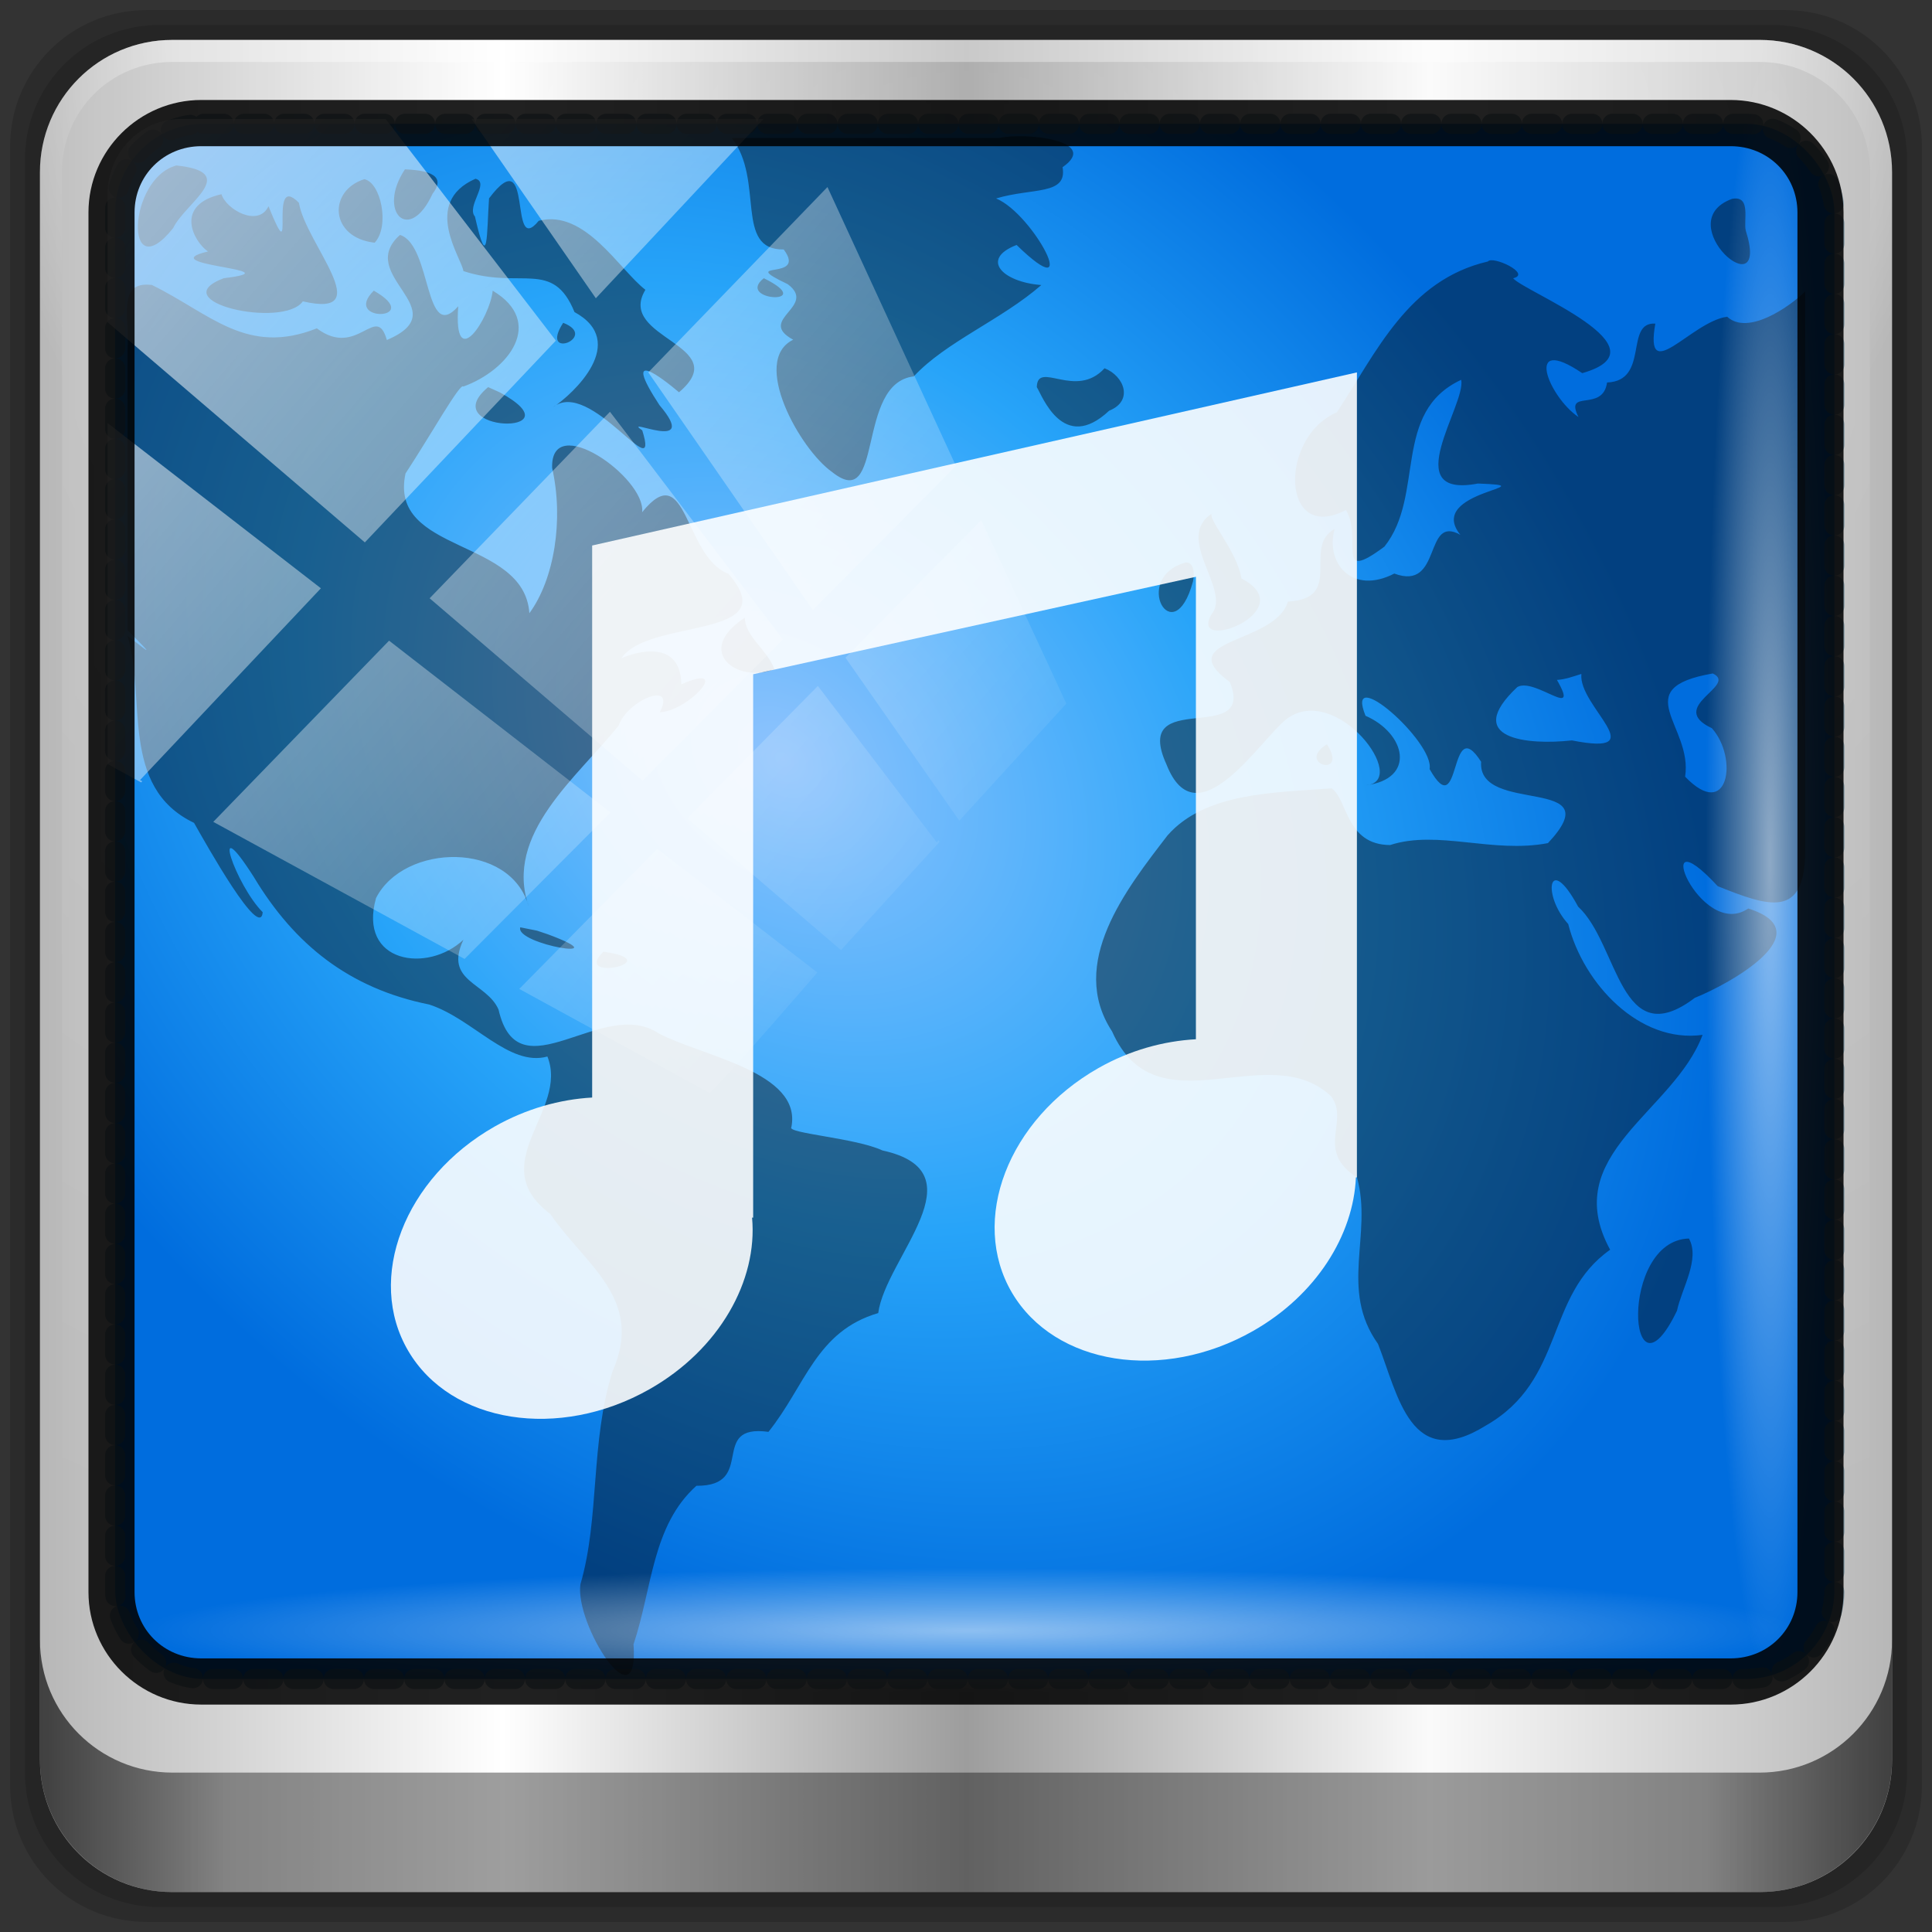 <?xml version="1.0" encoding="UTF-8" standalone="no"?>
<svg
   xmlns:dc="http://purl.org/dc/elements/1.1/"
   xmlns:cc="http://creativecommons.org/ns#"
   xmlns:rdf="http://www.w3.org/1999/02/22-rdf-syntax-ns#"
   xmlns:svg="http://www.w3.org/2000/svg"
   xmlns="http://www.w3.org/2000/svg"
   xmlns:xlink="http://www.w3.org/1999/xlink"
   xmlns:sodipodi="http://sodipodi.sourceforge.net/DTD/sodipodi-0.dtd"
   xmlns:inkscape="http://www.inkscape.org/namespaces/inkscape"
   viewBox="0 0 48 48"
   version="1.1"
   id="svg51"
   sodipodi:docname="qomp.svg"
   inkscape:version="0.92.2 2405546, 2018-03-11">
  <rect x="0" y="0" width="48" height="48" fill="#333333" stroke="none"/>
  <sodipodi:namedview
     pagecolor="#ffffff"
     bordercolor="#666666"
     borderopacity="1"
     objecttolerance="10"
     gridtolerance="10"
     guidetolerance="10"
     inkscape:pageopacity="0"
     inkscape:pageshadow="2"
     inkscape:window-width="1920"
     inkscape:window-height="1025"
     id="namedview53"
     showgrid="false"
     inkscape:zoom="4.9166667"
     inkscape:cx="24"
     inkscape:cy="22.372881"
     inkscape:window-x="0"
     inkscape:window-y="25"
     inkscape:window-maximized="1"
     inkscape:current-layer="svg51" />
  <defs
     id="defs7">
    <linearGradient
       id="linearGradient3764"
       x1="1"
       x2="47"
       gradientUnits="userSpaceOnUse"
       gradientTransform="matrix(0,-1,1,0,-1.5e-6,48)">
      <stop
         style="stop-color:#48768a;stop-opacity:1"
         id="stop2" />
      <stop
         offset="1"
         style="stop-color:#4f8197;stop-opacity:1"
         id="stop4" />
    </linearGradient>
    <radialGradient
       r="43.199"
       fy="44.893"
       fx="13.948"
       cy="44.893"
       cx="13.948"
       gradientTransform="matrix(0.475,0,0,0.036,17.447,38.896)"
       gradientUnits="userSpaceOnUse"
       id="radialGradient3452"
       xlink:href="#linearGradient4133-1"
       inkscape:collect="always" />
    <linearGradient
       id="linearGradient4133-1"
       inkscape:collect="always">
      <stop
         id="stop4135-5"
         offset="0"
         style="stop-color:#ffffff;stop-opacity:1;" />
      <stop
         id="stop4137-6"
         offset="1"
         style="stop-color:#ffffff;stop-opacity:0;" />
    </linearGradient>
    <radialGradient
       r="43.199"
       fy="44.893"
       fx="13.948"
       cy="44.893"
       cx="13.948"
       gradientTransform="matrix(0.469,0,0,0.037,14.886,-45.638)"
       gradientUnits="userSpaceOnUse"
       id="radialGradient3450"
       xlink:href="#linearGradient4133-1"
       inkscape:collect="always" />
    <linearGradient
       y2="14.514"
       x2="50.528"
       y1="-28.642"
       x1="2.771"
       gradientUnits="userSpaceOnUse"
       id="linearGradient3448"
       xlink:href="#linearGradient4133-1"
       inkscape:collect="always" />
    <clipPath
       id="clipPath4156-4-0"
       clipPathUnits="userSpaceOnUse">
      <path
         inkscape:connector-curvature="0"
         id="path4158-0-3"
         d="m 27.046,-55.695 -14.214,13.321 h 0.061 l 15.653,21.771 10.231,-10.546 C 38.562,-32.302 27.468,-54.819 27.046,-55.695 Z M 9.647,-39.383 -5.241,-25.321 15.988,-7.806 26.372,-18.383 Z m 31.491,12.951 -9.741,9.714 8.945,12.458 7.781,-7.555 z m -49.84,4.379 -13.754,12.982 26.283,13.846 0.061,-0.062 -0.123,-0.062 L 13.599,-5.401 -8.702,-22.053 Z m 38.015,7.401 -9.803,9.775 11.579,9.559 7.628,-7.401 -8.669,-11.009 z m 20.187,5.674 -7.383,7.216 6.188,8.542 5.82,-6.137 z m -32.195,6.322 -9.557,9.498 13.662,7.185 7.934,-7.678 z m 23.312,2.374 -7.107,6.938 8.363,6.907 5.361,-5.674 -0.061,-0.092 -0.092,0.123 -6.464,-8.203 z m -8.73,8.542 -7.505,7.339 10.354,5.458 c 1.397,-1.321 5.675,-6.123 5.851,-6.322 z"
         style="opacity:0.6;fill:#ffffff;fill-opacity:1;stroke:none" />
    </clipPath>
    <linearGradient
       id="linearGradient3948-58">
      <stop
         offset="0"
         style="stop-color:#000000;stop-opacity:0.569"
         id="stop3950-6" />
      <stop
         offset="0.07"
         style="stop-color:#000000;stop-opacity:0"
         id="stop3952-2" />
      <stop
         offset="0.203"
         style="stop-color:#3c3c3c;stop-opacity:0.09"
         id="stop3954-8" />
      <stop
         offset="0.266"
         style="stop-color:#888888;stop-opacity:0.137"
         id="stop3956-4" />
      <stop
         offset="0.35"
         style="stop-color:#bbbbbb;stop-opacity:0.184"
         id="stop3958-7" />
      <stop
         offset="0.439"
         style="stop-color:#757575;stop-opacity:0.137"
         id="stop3960-2" />
      <stop
         offset="0.498"
         style="stop-color:#383838;stop-opacity:0.09"
         id="stop3962-4" />
      <stop
         offset="0.659"
         style="stop-color:#8a8a8a;stop-opacity:0.192"
         id="stop3964-0" />
      <stop
         offset="1"
         style="stop-color:#292929;stop-opacity:0.61"
         id="stop3966-6" />
    </linearGradient>
    <radialGradient
       gradientUnits="userSpaceOnUse"
       gradientTransform="matrix(0.439,0.394,-0.299,0.334,13.671,-8.992)"
       r="43.669"
       fy="37.641"
       fx="38.793"
       cy="37.641"
       cx="38.793"
       id="radialGradient4230"
       xlink:href="#linearGradient3921"
       inkscape:collect="always" />
    <linearGradient
       id="linearGradient3921">
      <stop
         id="stop3923"
         offset="0"
         style="stop-color:#8ec3fd;stop-opacity:1" />
      <stop
         id="stop911"
         offset="0.521"
         style="stop-color:#27a4f9;stop-opacity:1" />
      <stop
         id="stop3925"
         offset="1"
         style="stop-color:#006dde;stop-opacity:1" />
    </linearGradient>
    <linearGradient
       y2="47"
       x2="90"
       y1="47"
       x1="6"
       gradientTransform="matrix(0.548,0,0,0.548,-2.295,-1.747)"
       gradientUnits="userSpaceOnUse"
       id="linearGradient4071"
       xlink:href="#linearGradient6139-0"
       inkscape:collect="always" />
    <linearGradient
       id="linearGradient6139-0">
      <stop
         style="stop-color:#b7b7b7;stop-opacity:1;"
         offset="0"
         id="stop6141-2" />
      <stop
         id="stop6151-0"
         offset="0.25"
         style="stop-color:#ffffff;stop-opacity:1;" />
      <stop
         id="stop6147-1"
         offset="0.5"
         style="stop-color:#9d9d9d;stop-opacity:1;" />
      <stop
         style="stop-color:#fafafa;stop-opacity:1;"
         offset="0.75"
         id="stop6149-4" />
      <stop
         style="stop-color:#b7b7b7;stop-opacity:1;"
         offset="1"
         id="stop6143-4" />
    </linearGradient>
    <radialGradient
       r="41"
       fy="6.213"
       fx="158"
       cy="6.213"
       cx="158"
       gradientTransform="matrix(0,0.888,-1.117,0,30.938,-134.61)"
       gradientUnits="userSpaceOnUse"
       id="radialGradient4073"
       xlink:href="#linearGradient4133-1"
       inkscape:collect="always" />
    <radialGradient
       r="42"
       fy="-27"
       fx="48"
       cy="-27"
       cx="48"
       gradientTransform="matrix(-0.587,0,0,-0.479,52.192,-11.95)"
       gradientUnits="userSpaceOnUse"
       id="radialGradient4075"
       xlink:href="#linearGradient4091-0-3-0-7"
       inkscape:collect="always" />
    <linearGradient
       id="linearGradient4091-0-3-0-7">
      <stop
         id="stop4093-3-6-4-2"
         offset="0"
         style="stop-color:#ffffff;stop-opacity:1;" />
      <stop
         style="stop-color:#ffffff;stop-opacity:1;"
         offset="0.8"
         id="stop4099-6-1-8-3" />
      <stop
         id="stop4095-1-0-7-9"
         offset="1"
         style="stop-color:#ffffff;stop-opacity:0;" />
    </linearGradient>
    <linearGradient
       gradientTransform="matrix(0.495,0,0,0.495,0.25,0.25)"
       gradientUnits="userSpaceOnUse"
       y2="88.172"
       x2="94.5"
       y1="88.172"
       x1="1.5"
       id="linearGradient4129"
       xlink:href="#linearGradient3832-0-6-1-1"
       inkscape:collect="always" />
    <linearGradient
       id="linearGradient3832-0-6-1-1">
      <stop
         id="stop3834-6-3-7-1"
         offset="0"
         style="stop-color:#000000;stop-opacity:1;" />
      <stop
         style="stop-color:#000000;stop-opacity:0.588;"
         offset="0.1"
         id="stop3872-2-4" />
      <stop
         id="stop3844-6-2-7-6"
         offset="0.9"
         style="stop-color:#000000;stop-opacity:0.588;" />
      <stop
         id="stop3836-5-0-2-9"
         offset="1"
         style="stop-color:#000000;stop-opacity:1;" />
    </linearGradient>
    <radialGradient
       gradientUnits="userSpaceOnUse"
       gradientTransform="matrix(0.482,0,0,0.024,17.023,39.916)"
       r="43.199"
       fy="44.893"
       fx="13.948"
       cy="44.893"
       cx="13.948"
       id="radialGradient4139"
       xlink:href="#linearGradient4133-1"
       inkscape:collect="always" />
    <radialGradient
       r="43.199"
       fy="44.893"
       fx="13.948"
       cy="44.893"
       cx="13.948"
       gradientTransform="matrix(0.44,0,0,0.024,15.457,-45.132)"
       gradientUnits="userSpaceOnUse"
       id="radialGradient4143"
       xlink:href="#linearGradient4133-1"
       inkscape:collect="always" />
  </defs>
  <g
     id="g33">
    <g
       id="g31">
      <g
         transform="translate(1,1)"
         id="g29">
        <g
           style="opacity:0.1"
           id="g27">
          <!-- color: #5fad38 -->
        </g>
      </g>
    </g>
  </g>
  <g
     id="g37">
    <g
       id="g35">
      <!-- color: #5fad38 -->
    </g>
  </g>
  <path
     style="display:inline;opacity:0.15;fill:#000000;fill-opacity:1;fill-rule:nonzero;stroke:none;stroke-width:0.497"
     d="M 44.357,0.25 H 3.643 c -1.88,0 -3.393,1.513 -3.393,3.393 v 40.714 c 0,1.88 1.513,3.393 3.393,3.393 H 44.357 C 46.237,47.75 47.75,46.237 47.75,44.357 V 3.643 c 0,-1.88 -1.513,-3.393 -3.393,-3.393 z"
     id="path3288"
     inkscape:connector-curvature="0" />
  <path
     inkscape:connector-curvature="0"
     id="path4085"
     d="M 44.039,0.621 H 3.961 c -1.85,0 -3.34,1.49 -3.34,3.34 V 44.039 c 0,1.85 1.49,3.34 3.34,3.34 H 44.039 c 1.85,0 3.34,-1.49 3.34,-3.34 V 3.961 c 0,-1.85 -1.49,-3.34 -3.34,-3.34 z"
     style="display:inline;opacity:0.15;fill:#000000;fill-opacity:1;fill-rule:nonzero;stroke:none;stroke-width:0.497" />
  <path
     inkscape:connector-curvature="0"
     id="rect4251-1"
     d="M 43.721,0.992 H 4.279 c -1.821,0 -3.287,1.466 -3.287,3.287 V 43.721 c 0,1.821 1.466,3.287 3.287,3.287 H 43.721 c 1.821,0 3.287,-1.466 3.287,-3.287 V 4.279 c 0,-1.821 -1.466,-3.287 -3.287,-3.287 z"
     style="display:inline;fill:url(#linearGradient4071);fill-opacity:1;fill-rule:nonzero;stroke:none;stroke-width:0.483" />
  <path
     sodipodi:nodetypes="sscccsccscccsss"
     inkscape:connector-curvature="0"
     id="path3400-6"
     d="m 4.279,1.54 c -1.527,0 -2.739,1.212 -2.739,2.739 v 11.35 3.835 21.142 c 0.587,0.892 1.587,1.489 2.739,1.489 h 2.191 35.06 2.191 c 1.152,0 2.153,-0.597 2.739,-1.489 V 19.464 15.629 4.279 c 0,-1.527 -1.212,-2.739 -2.739,-2.739 z"
     style="display:inline;opacity:0.2;fill:url(#radialGradient4073);fill-opacity:1;fill-rule:nonzero;stroke:none;stroke-width:0.548" />
  <path
     inkscape:connector-curvature="0"
     id="path4236-5"
     d="m 4.279,0.992 c -1.821,0 -3.287,1.466 -3.287,3.287 V 12.496 H 1.54 V 4.279 c 0,-1.527 1.212,-2.739 2.739,-2.739 H 43.721 c 1.527,0 2.739,1.212 2.739,2.739 v 8.217 h 0.548 V 4.279 c 0,-1.821 -1.466,-3.287 -3.287,-3.287 z"
     style="display:inline;opacity:0.45;fill:url(#radialGradient4075);fill-opacity:1;fill-rule:nonzero;stroke:none;stroke-width:0.548" />
  <path
     id="path4118"
     d="m 0.992,40.746 v 2.969 c 0,1.821 1.473,3.294 3.293,3.294 h 39.429 c 1.821,0 3.293,-1.473 3.293,-3.294 v -2.969 c 0,1.821 -1.473,3.294 -3.293,3.294 H 4.286 c -1.821,0 -3.293,-1.473 -3.293,-3.294 z"
     style="display:inline;opacity:0.65;fill:url(#linearGradient4129);fill-opacity:1;fill-rule:nonzero;stroke:none;stroke-width:0.495"
     inkscape:connector-curvature="0" />
  <rect
     ry="2.103"
     rx="0"
     y="39.957"
     x="2.91"
     height="2.103"
     width="41.686"
     id="rect4131"
     style="opacity:0.55;fill:url(#radialGradient4139);fill-opacity:1;stroke:none;stroke-width:0.483" />
  <rect
     transform="rotate(90)"
     style="opacity:0.55;fill:url(#radialGradient4143);fill-opacity:1;stroke:none;stroke-width:0.483"
     id="rect4141"
     width="37.975"
     height="2.103"
     x="2.6"
     y="-45.09"
     rx="0"
     ry="2.103" />
  <rect
     style="fill:url(#radialGradient4230);fill-opacity:1;stroke:#53768a;stroke-width:0.5;stroke-linecap:round;stroke-linejoin:round;stroke-miterlimit:4;stroke-dasharray:0.5, 0.5;stroke-dashoffset:0;stroke-opacity:0.6"
     id="rect4222"
     width="42.714"
     height="38.638"
     x="2.861"
     y="3.076"
     ry="2.199" />
  <path
     d="m 18.18,3.429 c 0.819,1.044 0.056,2.786 1.291,2.769 0.602,0.807 -1.199,0.241 0.101,0.863 0.748,0.559 -0.791,0.878 0.135,1.379 -1.067,0.522 0.173,2.732 0.965,3.286 1.304,1.042 0.577,-2.206 2.032,-2.375 C 23.496,8.494 24.885,7.944 25.871,7.082 24.907,7.008 24.344,6.439 25.257,6.086 26.937,7.72 25.678,5.312 24.748,4.931 25.648,4.659 26.524,4.858 26.399,4.154 27.35,3.493 25.484,3.28 24.818,3.429 c -2.213,0 -4.426,0 -6.639,0 z M 4.38,4.111 C 3.164,4.44 3.079,7.197 4.302,5.666 4.602,5.037 5.988,4.279 4.38,4.111 Z m 5.681,0.096 C 9.361,5.25 10.163,6.086 10.747,4.814 11.159,4.283 10.44,4.226 10.062,4.207 Z m 1.752,0.234 c -1.354,0.596 -0.334,1.985 -0.3,2.294 1.427,0.469 2.22,-0.306 2.76,1.018 1.358,0.742 -0.027,2.033 -0.536,2.368 0.918,-0.759 2.682,2.063 2.22,0.572 -0.552,-0.382 1.482,0.614 0.427,-0.628 C 15.412,8.58 16.46,9.4 16.87,9.746 18.262,8.562 15.294,8.419 16.035,7.2 15.386,6.701 14.535,5.189 13.385,5.485 12.616,6.429 13.279,3.427 12.15,4.929 12.092,5.769 12.129,6.834 11.8,5.38 11.579,5.125 12.179,4.533 11.813,4.441 Z M 9.051,4.452 C 8.142,4.739 8.191,5.905 9.309,6.03 9.692,5.616 9.461,4.53 9.051,4.452 Z M 5.503,4.825 C 4.322,5.09 4.804,5.994 5.166,6.248 3.704,6.596 7.397,6.692 5.559,6.912 4.03,7.492 7.032,8.174 7.524,7.487 9.412,7.926 7.592,6.053 7.426,5.038 6.626,4.223 7.395,6.917 6.671,5.125 6.418,5.657 5.615,5.203 5.503,4.825 Z M 43.028,4.942 C 41.443,5.53 44.013,7.751 43.374,5.731 43.31,5.487 43.517,4.842 43.028,4.942 Z M 9.938,5.836 C 8.8,6.852 11.386,7.692 9.611,8.448 9.345,7.505 8.887,8.92 7.872,8.158 6.127,8.848 5.235,7.799 3.774,7.08 2.896,6.977 3.226,7.872 3.168,8.71 c 0,2.316 0,4.631 0,6.947 0.86,0.859 0.336,0.379 0,0.142 0.472,1.526 -0.208,3.757 1.653,4.645 0.316,0.557 1.644,2.93 1.706,2.22 -0.666,-0.662 -1.349,-2.645 -0.222,-0.877 1.009,1.68 2.37,2.77 4.358,3.17 1.087,0.351 1.981,1.557 2.937,1.292 0.541,1.352 -1.602,2.651 0.072,3.912 0.874,1.277 2.341,2.114 1.547,3.907 -0.555,1.751 -0.318,3.658 -0.798,5.289 -0.149,0.993 1.458,3.513 1.319,1.495 0.469,-1.402 0.457,-2.945 1.562,-3.938 1.512,0.011 0.289,-1.543 1.79,-1.34 0.916,-1.139 1.181,-2.499 2.727,-2.951 0.185,-1.383 2.571,-3.501 0.106,-4.04 -0.67,-0.313 -2.395,-0.426 -2.263,-0.581 0.267,-1.372 -2.23,-1.763 -3.293,-2.325 -1.395,-0.94 -3.491,1.561 -3.983,-0.594 -0.293,-0.678 -1.366,-0.689 -0.873,-1.735 -0.888,0.838 -2.625,0.583 -2.171,-1.035 0.691,-1.363 3.343,-1.428 3.795,0.212 -0.628,-1.809 1.213,-3.216 2.235,-4.503 0.208,-0.615 1.444,-1.143 1.019,-0.326 0.725,-0.025 1.823,-1.266 0.536,-0.693 -0.018,-1.132 -1.128,-0.81 -1.488,-0.649 0.667,-1.005 4.092,-0.455 2.658,-2.097 -1.111,-0.427 -1.019,-2.921 -2.143,-1.532 0.095,-0.856 -2.288,-2.531 -2.236,-1.096 0.291,1.284 0.053,2.764 -0.566,3.606 -0.129,-1.882 -3.512,-1.466 -3.077,-3.472 0.63,-0.956 1.366,-2.278 1.437,-2.159 1.129,-0.409 2.037,-1.599 0.729,-2.382 -0.07,0.682 -0.984,2.089 -0.856,0.387 -0.847,0.953 -0.653,-1.516 -1.446,-1.772 z M 36.965,6.497 c -1.983,0.461 -2.77,2.258 -3.751,3.747 -1.446,0.619 -1.391,3.276 0.225,2.427 0.432,0.716 -0.303,1.846 0.957,0.909 1.016,-1.276 0.178,-3.339 1.907,-4.144 0.126,0.625 -1.595,2.961 0.415,2.577 1.817,0.065 -1.321,0.172 -0.437,1.274 -0.918,-0.517 -0.441,1.412 -1.64,0.963 -1.039,0.536 -1.72,-0.249 -1.482,-1.109 -0.817,0.452 0.257,1.728 -1.161,1.805 -0.318,1.07 -2.93,0.909 -1.444,1.999 0.66,1.622 -2.458,0.101 -1.573,2.048 0.757,1.925 2.344,-0.638 2.988,-1.133 1.242,-0.914 3.083,1.559 1.965,1.651 1.253,-0.159 0.996,-1.29 -0.008,-1.728 -0.542,-1.335 1.717,0.655 1.592,1.324 0.797,1.416 0.469,-1.45 1.28,-0.181 -0.095,1.339 3.263,0.315 1.66,2.021 -1.378,0.264 -2.735,-0.337 -3.922,0.048 -1.104,-0.009 -1.049,-1.129 -1.451,-1.409 -1.405,0.108 -3.141,0.096 -4.081,1.173 -1.017,1.324 -2.484,3.175 -1.375,4.866 1.109,2.505 3.86,0.13 5.441,1.61 0.47,0.617 -0.407,1.35 0.644,2.018 0.395,1.424 -0.449,2.775 0.522,4.136 0.502,1.28 0.814,3.195 2.683,2.026 1.978,-1.13 1.451,-3.212 3.084,-4.366 -1.292,-2.372 1.58,-3.412 2.297,-5.338 -1.565,0.217 -2.96,-1.263 -3.338,-2.754 -0.658,-0.724 -0.488,-1.792 0.246,-0.432 1.01,0.929 1.032,3.683 2.899,2.266 0.854,-0.339 3.186,-1.632 1.328,-2.22 -1.198,0.823 -2.519,-2.46 -0.76,-0.555 1.279,0.515 2.174,0.821 2.174,-0.885 0,-4.598 0,-9.258 0,-13.888 -0.398,0.386 -1.421,1.099 -1.938,0.626 C 42.02,7.986 40.847,9.626 41.126,8.04 40.354,7.992 40.988,9.462 39.927,9.503 39.82,10.26 38.855,9.643 39.217,10.361 38.473,9.86 37.842,8.277 39.31,9.271 41.489,8.65 37.873,7.251 37.593,6.913 38.063,6.806 37.083,6.342 36.965,6.497 Z M 18.977,6.912 c -0.725,0.574 1.379,0.681 0,0 z M 9.287,7.221 c -0.811,0.805 1.292,0.741 0,0 z m 4.705,0.799 c -0.614,0.955 0.908,0.353 0,0 z M 27.443,9.149 c -0.719,0.786 -1.669,-0.207 -1.684,0.469 0.13,0.204 0.653,1.661 1.797,0.586 0.614,-0.245 0.372,-0.865 -0.112,-1.054 z M 12.128,9.618 c -1.364,1.131 2.317,1.235 0.289,0.13 z m 17.999,3.131 c -0.982,0.608 0.471,1.899 -0.021,2.505 -0.616,1.018 2.287,-0.072 0.737,-0.883 -0.11,-0.698 -0.908,-1.549 -0.716,-1.622 z M 29.464,13.974 c -1.369,0.367 -0.311,2.263 0.174,0.477 0.027,-0.104 0.064,-0.481 -0.174,-0.477 z m -10.959,1.374 c -1.273,0.824 -0.198,1.646 0.735,1.275 -0.192,-0.497 -0.727,-0.81 -0.735,-1.275 z m 24.051,1.385 c 0.635,0.304 -1.164,0.824 -0.025,1.359 0.663,0.74 0.413,2.328 -0.665,1.204 0.2,-1.255 -1.461,-2.193 0.689,-2.564 z m -3.267,0.011 c -0.086,0.806 1.834,2.06 -0.236,1.651 -1.094,0.122 -2.733,-0.032 -1.355,-1.326 0.436,-0.248 1.579,0.856 0.984,-0.176 0.211,-0.013 0.408,-0.088 0.606,-0.149 z m -6.321,1.747 c -0.798,0.488 0.552,0.862 0,0 z m -20.042,4.548 c -0.135,0.426 2.524,0.858 0.69,0.175 l -0.274,-0.092 z m 2.066,0.607 c -0.807,0.777 1.662,0.232 0,0 z m 26.97,7.125 c -1.752,0.043 -1.519,4.332 -0.298,1.794 0.116,-0.551 0.58,-1.278 0.298,-1.794 z"
     inkscape:connector-curvature="0"
     id="path3522"
     style="display:inline;opacity:1;fill:#050505;fill-opacity:0.43;stroke:none;stroke-width:0.484" />
  <rect
     clip-path="url(#clipPath4156-4-0)"
     ry="3.957"
     rx="3.957"
     y="-30"
     x="2"
     height="92"
     width="92"
     id="rect4146"
     style="opacity:0.63;fill:url(#linearGradient3448);fill-opacity:1;stroke:none"
     transform="matrix(0.457,0,0,0.474,1.758,17.176)" />
  <rect
     ry="3.192"
     rx="0"
     y="-45.576"
     x="1.154"
     height="3.192"
     width="40.56"
     id="rect4141-5"
     style="opacity:0.55;fill:url(#radialGradient3450);fill-opacity:1;stroke:none;stroke-width:0.663"
     transform="rotate(90)" />
  <rect
     style="opacity:0.55;fill:url(#radialGradient3452);fill-opacity:1;stroke:none;stroke-width:0.628"
     id="rect4131-3"
     width="41.045"
     height="3.103"
     x="3.551"
     y="38.957"
     rx="0"
     ry="3.103" />
  <path
     inkscape:connector-curvature="0"
     id="path4989"
     d="m 5.002,2.484 c -1.542,0 -2.804,1.257 -2.804,2.794 V 39.556 c 0,1.537 1.262,2.794 2.804,2.794 H 42.998 c 1.542,0 2.804,-1.257 2.804,-2.794 V 5.278 c 0,-1.537 -1.262,-2.794 -2.804,-2.794 z m 0,1.148 H 42.998 c 0.934,0 1.659,0.732 1.659,1.646 V 39.556 c 0,0.913 -0.724,1.646 -1.659,1.646 H 5.002 c -0.934,0 -1.659,-0.732 -1.659,-1.646 V 5.278 c 0,-0.914 0.724,-1.646 1.659,-1.646 z"
     style="color:#000000;font-style:normal;font-variant:normal;font-weight:normal;font-stretch:normal;font-size:medium;line-height:normal;font-family:Sans;-inkscape-font-specification:Sans;text-indent:0;text-align:start;text-decoration:none;text-decoration-line:none;letter-spacing:normal;word-spacing:normal;text-transform:none;writing-mode:lr-tb;direction:ltr;baseline-shift:baseline;text-anchor:start;display:inline;overflow:visible;visibility:visible;fill:#000000;fill-opacity:0.871;stroke:none;stroke-width:1.18;marker:none;enable-background:accumulate" />
  <path
     inkscape:connector-curvature="0"
     style="fill:#ffffff;fill-opacity:0.89;fill-rule:nonzero;stroke:none"
     d="M 33.712,9.252 14.712,13.553 v 13.715 c -0.801,0.045 -1.636,0.276 -2.42,0.719 -2.249,1.277 -3.209,3.776 -2.148,5.578 1.06,1.802 3.745,2.225 5.994,0.949 1.74,-0.988 2.69,-2.701 2.547,-4.262 h 0.027 v -13.5 l 11,-2.422 v 11.49 c -0.803,0.044 -1.639,0.271 -2.424,0.717 -2.247,1.278 -3.205,3.778 -2.146,5.58 1.064,1.802 3.743,2.228 5.99,0.951 1.572,-0.894 2.494,-2.385 2.555,-3.816 h 0.025 z"
     id="path45" />
</svg>
